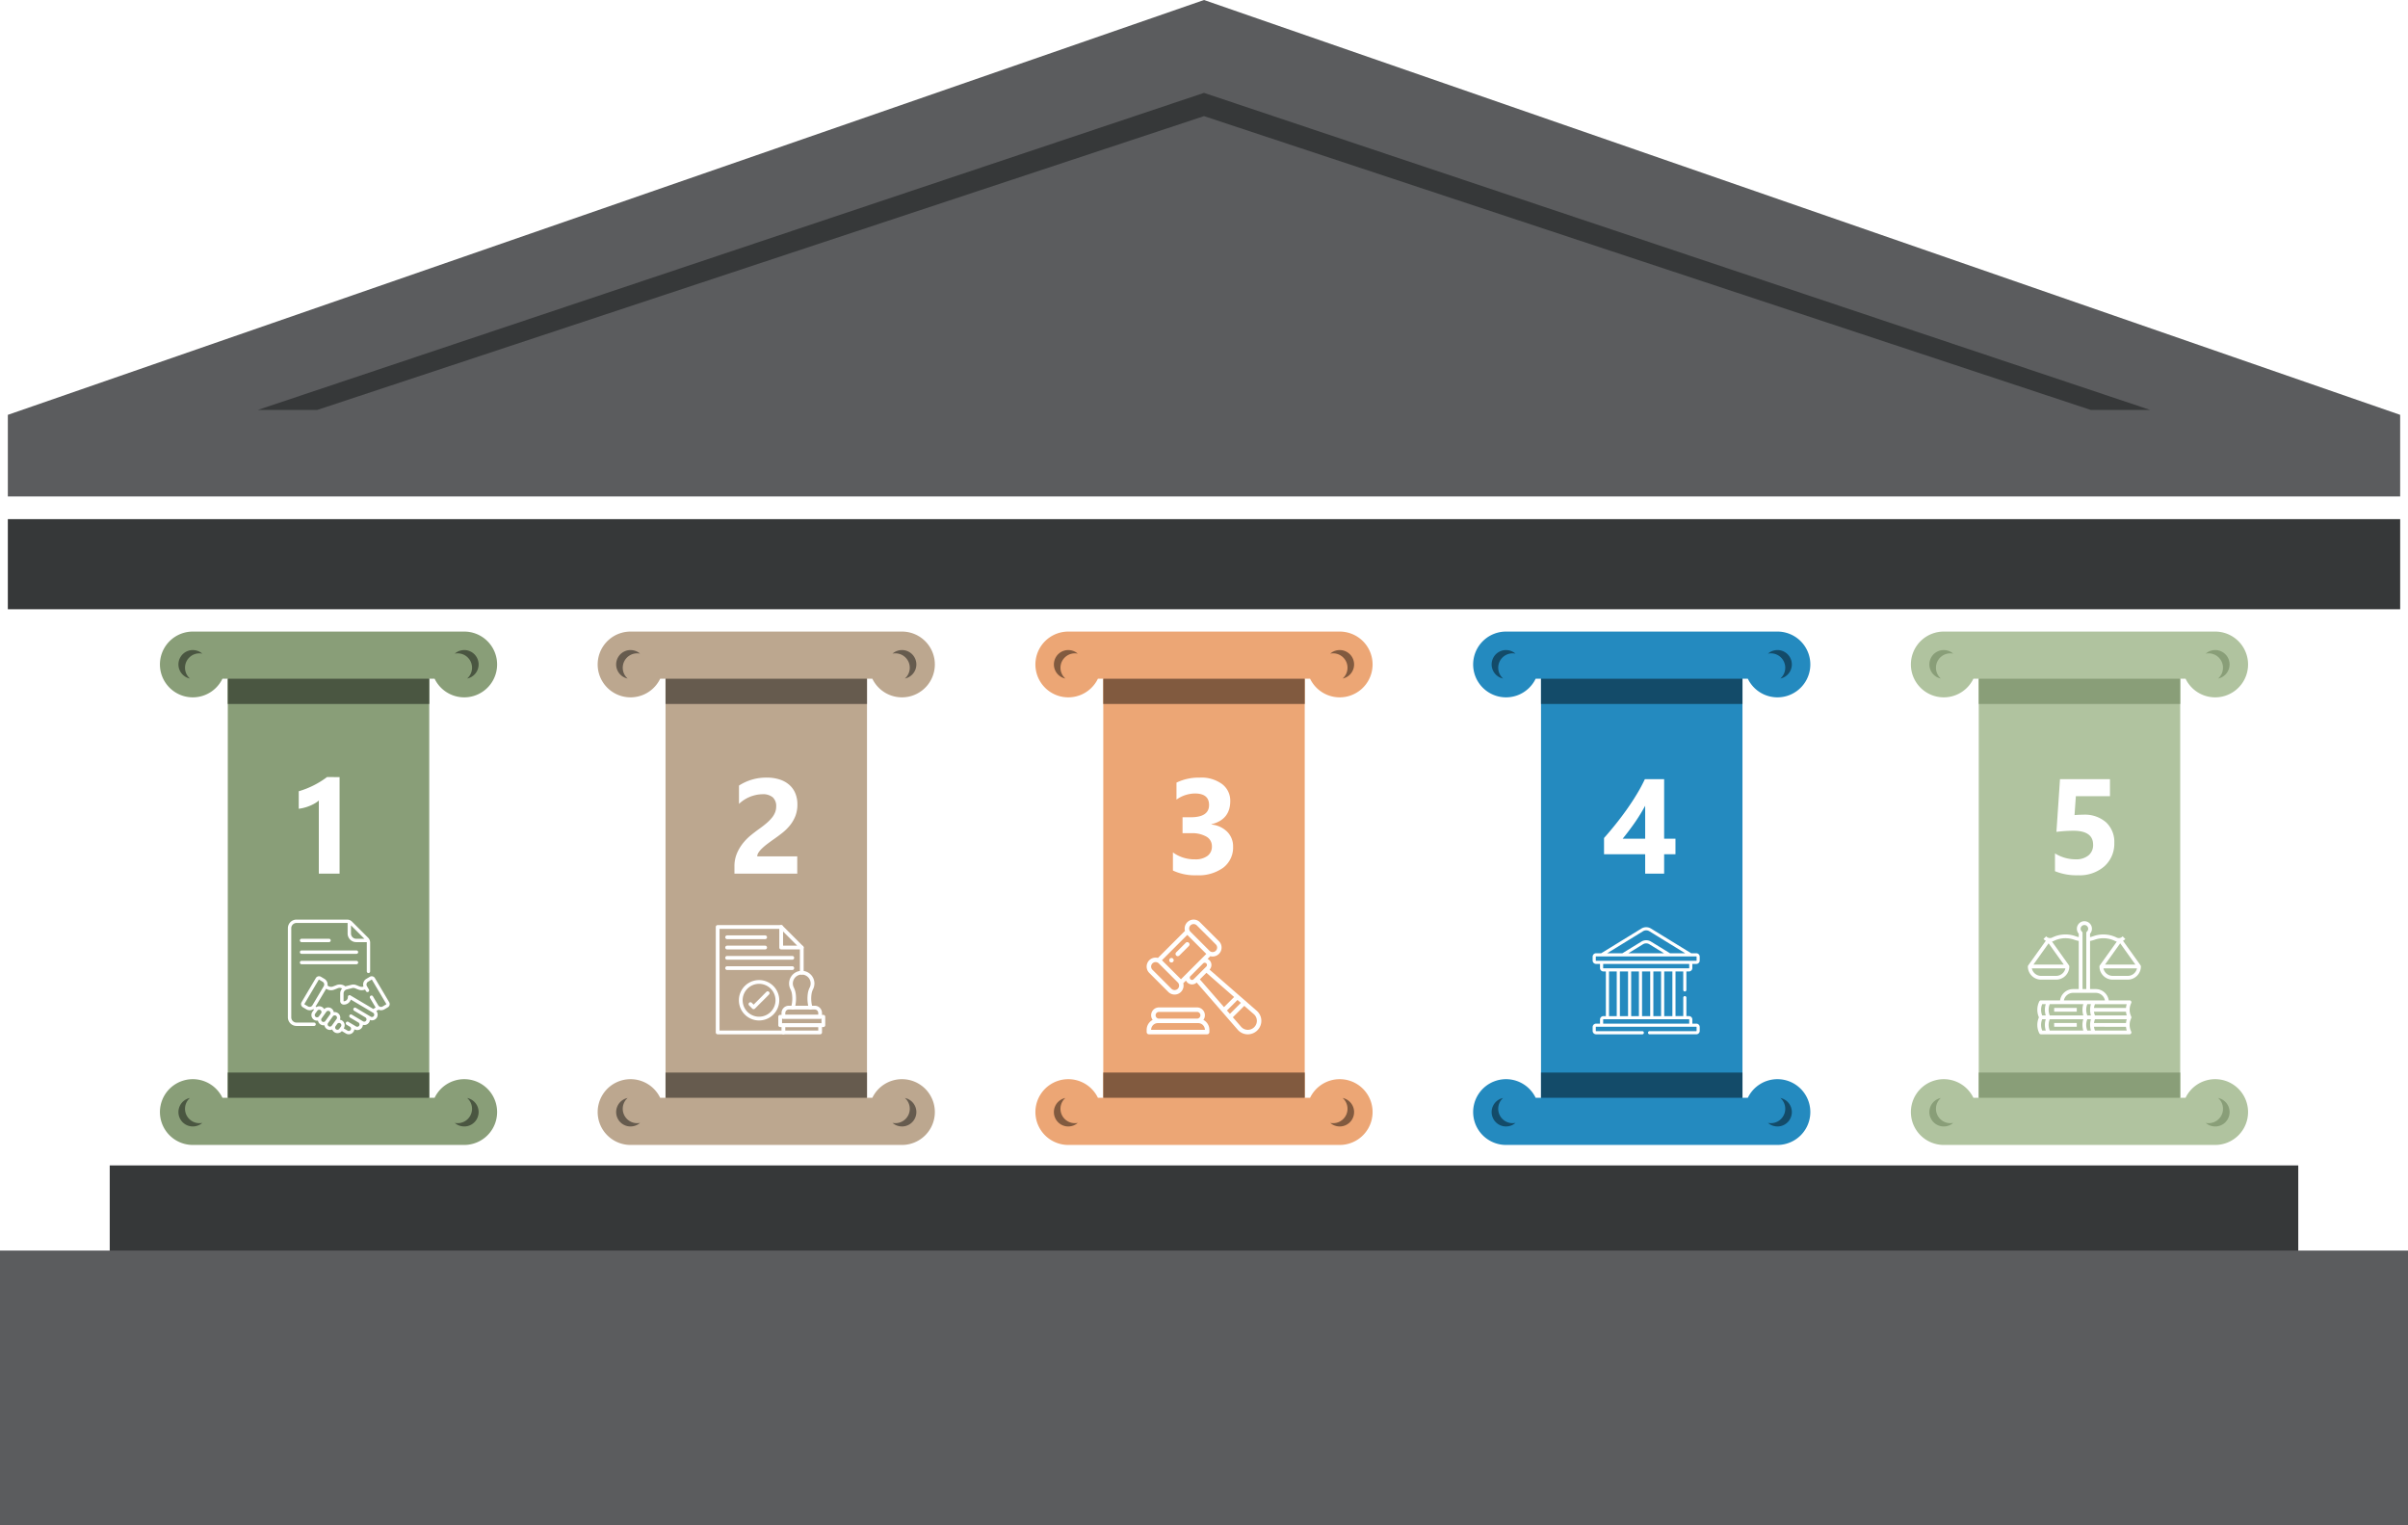 <svg xmlns="http://www.w3.org/2000/svg" xmlns:xlink="http://www.w3.org/1999/xlink" width="607.187" height="384.502" viewBox="0 0 607.187 384.502">
  <defs>
    <filter id="Trazado_1178662" x="66.334" y="186.913" width="28.293" height="42.338" filterUnits="userSpaceOnUse">
      <feOffset dy="3" input="SourceAlpha"/>
      <feGaussianBlur stdDeviation="3" result="blur"/>
      <feFlood flood-opacity="0.161"/>
      <feComposite operator="in" in2="blur"/>
      <feComposite in="SourceGraphic"/>
    </filter>
    <filter id="Trazado_1178663" x="176.193" y="187.046" width="33.871" height="42.205" filterUnits="userSpaceOnUse">
      <feOffset dy="3" input="SourceAlpha"/>
      <feGaussianBlur stdDeviation="3" result="blur-2"/>
      <feFlood flood-opacity="0.161"/>
      <feComposite operator="in" in2="blur-2"/>
      <feComposite in="SourceGraphic"/>
    </filter>
    <filter id="Trazado_1178664" x="286.757" y="187.046" width="33.174" height="42.62" filterUnits="userSpaceOnUse">
      <feOffset dy="3" input="SourceAlpha"/>
      <feGaussianBlur stdDeviation="3" result="blur-3"/>
      <feFlood flood-opacity="0.161"/>
      <feComposite operator="in" in2="blur-3"/>
      <feComposite in="SourceGraphic"/>
    </filter>
    <filter id="Trazado_1178665" x="395.462" y="187.444" width="36.013" height="41.807" filterUnits="userSpaceOnUse">
      <feOffset dy="3" input="SourceAlpha"/>
      <feGaussianBlur stdDeviation="3" result="blur-4"/>
      <feFlood flood-opacity="0.161"/>
      <feComposite operator="in" in2="blur-4"/>
      <feComposite in="SourceGraphic"/>
    </filter>
    <filter id="Trazado_1178666" x="509.172" y="187.444" width="32.958" height="42.222" filterUnits="userSpaceOnUse">
      <feOffset dy="3" input="SourceAlpha"/>
      <feGaussianBlur stdDeviation="3" result="blur-5"/>
      <feFlood flood-opacity="0.161"/>
      <feComposite operator="in" in2="blur-5"/>
      <feComposite in="SourceGraphic"/>
    </filter>
  </defs>
  <g id="Grupo_1221901" data-name="Grupo 1221901" transform="translate(-496.407 -1369.749)">
    <g id="Grupo_1221899" data-name="Grupo 1221899">
      <g id="Grupo_1221889" data-name="Grupo 1221889" transform="translate(2704.027 -5020.742)">
        <g id="artwork" transform="translate(-2207.62 6390.491)">
          <rect id="Rectángulo_420861" data-name="Rectángulo 420861" width="603.234" height="22.718" transform="translate(1.976 130.881)" fill="#363839"/>
          <g id="Grupo_1220542" data-name="Grupo 1220542" transform="translate(0 293.817)">
            <rect id="Rectángulo_420862" data-name="Rectángulo 420862" width="551.849" height="84.704" transform="translate(27.669)" fill="#363839"/>
            <rect id="Rectángulo_420863" data-name="Rectángulo 420863" width="607.187" height="69.219" transform="translate(0 21.467)" fill="#5b5c5e"/>
          </g>
          <g id="Grupo_1220543" data-name="Grupo 1220543" transform="translate(1.976 0)">
            <path id="Trazado_1168835" data-name="Trazado 1168835" d="M769.585,284.491,467.967,389.079v20.572H1071.2V389.079Z" transform="translate(-467.967 -284.491)" fill="#5b5c5e"/>
            <path id="Trazado_1168836" data-name="Trazado 1168836" d="M1235.489,486.9l223.628,74.082H1474.1l-238.614-79.944L996.875,560.98h14.986Z" transform="translate(-933.871 -457.623)" fill="#363839"/>
          </g>
          <path id="Trazado_1168852" data-name="Trazado 1168852" d="M866.65,1734.025a8.289,8.289,0,0,0-7.47,4.692H857.83V1633.069h1.351a8.291,8.291,0,1,0,7.47-11.889h-68.44a8.291,8.291,0,1,0,7.47,11.889h1.351v105.648h-1.351a8.291,8.291,0,1,0-7.47,11.89h68.44a8.291,8.291,0,0,0,0-16.582Z" transform="translate(-749.593 -1461.953)" fill="#899e78"/>
          <path id="Trazado_1168853" data-name="Trazado 1168853" d="M1416.353,1660.33a3.613,3.613,0,0,0-2.395.9,3.627,3.627,0,0,1,3.131,6.275,3.627,3.627,0,0,0-.736-7.179Z" transform="translate(-1299.295 -1496.439)" fill="#4a5641"/>
          <rect id="Rectángulo_420867" data-name="Rectángulo 420867" width="50.798" height="6.361" transform="translate(57.439 171.117)" fill="#4a5641"/>
          <path id="Trazado_1168854" data-name="Trazado 1168854" d="M832.7,1660.33a3.612,3.612,0,0,1,2.395.9,3.627,3.627,0,0,0-3.131,6.275,3.627,3.627,0,0,1,.736-7.179Z" transform="translate(-784.078 -1496.439)" fill="#4a5641"/>
          <path id="Trazado_1168855" data-name="Trazado 1168855" d="M1416.353,2615.463a3.613,3.613,0,0,1-2.395-.9,3.63,3.63,0,0,0,4.363-3.552,3.617,3.617,0,0,0-1.232-2.723,3.627,3.627,0,0,1-.736,7.179Z" transform="translate(-1299.295 -2331.472)" fill="#4a5641"/>
          <rect id="Rectángulo_420868" data-name="Rectángulo 420868" width="50.798" height="6.361" transform="translate(57.439 270.404)" fill="#4a5641"/>
          <path id="Trazado_1168856" data-name="Trazado 1168856" d="M832.7,2615.463a3.612,3.612,0,0,0,2.395-.9,3.63,3.63,0,0,1-4.363-3.552,3.617,3.617,0,0,1,1.232-2.723,3.627,3.627,0,0,0,.736,7.179Z" transform="translate(-784.078 -2331.472)" fill="#4a5641"/>
          <path id="Trazado_1168857" data-name="Trazado 1168857" d="M1793.26,1734.025a8.289,8.289,0,0,0-7.47,4.692h-1.351V1633.069h1.351a8.291,8.291,0,1,0,7.47-11.889h-68.44a8.291,8.291,0,1,0,7.47,11.889h1.351v105.648h-1.351a8.291,8.291,0,1,0-7.47,11.89h68.44a8.291,8.291,0,0,0,0-16.582Z" transform="translate(-1565.824 -1461.953)" fill="#bca78f"/>
          <path id="Trazado_1168858" data-name="Trazado 1168858" d="M2342.962,1660.33a3.612,3.612,0,0,0-2.395.9,3.627,3.627,0,0,1,3.131,6.275,3.627,3.627,0,0,0-.736-7.179Z" transform="translate(-2115.527 -1496.439)" fill="#665b4e"/>
          <rect id="Rectángulo_420869" data-name="Rectángulo 420869" width="50.798" height="6.361" transform="translate(167.817 171.117)" fill="#665b4e"/>
          <path id="Trazado_1168859" data-name="Trazado 1168859" d="M1759.3,1660.33a3.612,3.612,0,0,1,2.395.9,3.627,3.627,0,0,0-3.131,6.275,3.627,3.627,0,0,1,.737-7.179Z" transform="translate(-1600.304 -1496.439)" fill="#665b4e"/>
          <path id="Trazado_1168860" data-name="Trazado 1168860" d="M2342.962,2615.463a3.612,3.612,0,0,1-2.395-.9,3.629,3.629,0,0,0,4.363-3.552,3.616,3.616,0,0,0-1.232-2.723,3.627,3.627,0,0,1-.736,7.179Z" transform="translate(-2115.527 -2331.472)" fill="#665b4e"/>
          <rect id="Rectángulo_420870" data-name="Rectángulo 420870" width="50.798" height="6.361" transform="translate(167.817 270.404)" fill="#665b4e"/>
          <path id="Trazado_1168861" data-name="Trazado 1168861" d="M1759.3,2615.463a3.612,3.612,0,0,0,2.395-.9,3.63,3.63,0,0,1-4.363-3.552,3.617,3.617,0,0,1,1.232-2.723,3.627,3.627,0,0,0,.737,7.179Z" transform="translate(-1600.304 -2331.472)" fill="#665b4e"/>
          <path id="Trazado_1168862" data-name="Trazado 1168862" d="M2719.86,1734.025a8.289,8.289,0,0,0-7.47,4.692h-1.351V1633.069h1.351a8.291,8.291,0,1,0,7.47-11.889h-68.44a8.291,8.291,0,1,0,7.47,11.889h1.351v105.648h-1.351a8.291,8.291,0,1,0-7.47,11.89h68.44a8.291,8.291,0,0,0,0-16.582Z" transform="translate(-2382.047 -1461.953)" fill="#eca675"/>
          <path id="Trazado_1168863" data-name="Trazado 1168863" d="M3269.563,1660.33a3.612,3.612,0,0,0-2.395.9,3.627,3.627,0,0,1,3.131,6.275,3.627,3.627,0,0,0-.737-7.179Z" transform="translate(-2931.75 -1496.439)" fill="#815a3f"/>
          <rect id="Rectángulo_420871" data-name="Rectángulo 420871" width="50.798" height="6.361" transform="translate(278.194 171.117)" fill="#815a3f"/>
          <path id="Trazado_1168864" data-name="Trazado 1168864" d="M2685.909,1660.33a3.613,3.613,0,0,1,2.395.9,3.627,3.627,0,0,0-3.131,6.275,3.627,3.627,0,0,1,.737-7.179Z" transform="translate(-2416.536 -1496.439)" fill="#815a3f"/>
          <path id="Trazado_1168865" data-name="Trazado 1168865" d="M3269.563,2615.463a3.612,3.612,0,0,1-2.395-.9,3.629,3.629,0,0,0,4.363-3.552,3.617,3.617,0,0,0-1.232-2.723,3.627,3.627,0,0,1-.737,7.179Z" transform="translate(-2931.75 -2331.472)" fill="#815a3f"/>
          <rect id="Rectángulo_420872" data-name="Rectángulo 420872" width="50.798" height="6.361" transform="translate(278.194 270.404)" fill="#815a3f"/>
          <path id="Trazado_1168866" data-name="Trazado 1168866" d="M2685.909,2615.463a3.613,3.613,0,0,0,2.395-.9,3.63,3.63,0,0,1-4.364-3.552,3.617,3.617,0,0,1,1.232-2.723,3.627,3.627,0,0,0,.737,7.179Z" transform="translate(-2416.536 -2331.472)" fill="#815a3f"/>
          <path id="Trazado_1168867" data-name="Trazado 1168867" d="M3646.47,1734.025a8.288,8.288,0,0,0-7.47,4.692h-1.351V1633.069H3639a8.291,8.291,0,1,0,7.47-11.889h-68.439a8.291,8.291,0,1,0,7.47,11.889h1.351v105.648H3585.5a8.291,8.291,0,1,0-7.47,11.89h68.439a8.291,8.291,0,1,0,0-16.582Z" transform="translate(-3198.279 -1461.953)" fill="#248abf"/>
          <path id="Trazado_1168868" data-name="Trazado 1168868" d="M4196.172,1660.33a3.613,3.613,0,0,0-2.395.9,3.627,3.627,0,0,1,3.131,6.275,3.627,3.627,0,0,0-.737-7.179Z" transform="translate(-3747.981 -1496.439)" fill="#134b69"/>
          <rect id="Rectángulo_420873" data-name="Rectángulo 420873" width="50.798" height="6.361" transform="translate(388.573 171.117)" fill="#134b69"/>
          <path id="Trazado_1168869" data-name="Trazado 1168869" d="M3612.51,1660.33a3.612,3.612,0,0,1,2.395.9,3.627,3.627,0,0,0-3.131,6.275,3.627,3.627,0,0,1,.736-7.179Z" transform="translate(-3232.759 -1496.439)" fill="#134b69"/>
          <path id="Trazado_1168870" data-name="Trazado 1168870" d="M4196.172,2615.463a3.613,3.613,0,0,1-2.395-.9,3.63,3.63,0,0,0,4.364-3.552,3.618,3.618,0,0,0-1.232-2.723,3.627,3.627,0,0,1-.737,7.179Z" transform="translate(-3747.981 -2331.472)" fill="#134b69"/>
          <rect id="Rectángulo_420874" data-name="Rectángulo 420874" width="50.798" height="6.361" transform="translate(388.573 270.404)" fill="#134b69"/>
          <path id="Trazado_1168871" data-name="Trazado 1168871" d="M3612.51,2615.463a3.612,3.612,0,0,0,2.395-.9,3.629,3.629,0,0,1-4.363-3.552,3.616,3.616,0,0,1,1.232-2.723,3.627,3.627,0,0,0,.736,7.179Z" transform="translate(-3232.759 -2331.472)" fill="#134b69"/>
          <path id="Trazado_1168872" data-name="Trazado 1168872" d="M4573.07,1734.025a8.288,8.288,0,0,0-7.47,4.692h-1.351V1633.069h1.351a8.291,8.291,0,1,0,7.47-11.889h-68.439a8.291,8.291,0,1,0,7.47,11.889h1.351v105.648H4512.1a8.291,8.291,0,1,0-7.47,11.89h68.439a8.291,8.291,0,1,0,0-16.582Z" transform="translate(-4014.501 -1461.953)" fill="#b0c39f"/>
          <path id="Trazado_1168873" data-name="Trazado 1168873" d="M5122.772,1660.33a3.614,3.614,0,0,0-2.395.9,3.627,3.627,0,0,1,3.131,6.275,3.627,3.627,0,0,0-.737-7.179Z" transform="translate(-4564.204 -1496.439)" fill="#899e78"/>
          <rect id="Rectángulo_420875" data-name="Rectángulo 420875" width="50.798" height="6.361" transform="translate(498.95 171.117)" fill="#899e78"/>
          <path id="Trazado_1168874" data-name="Trazado 1168874" d="M4539.119,1660.33a3.612,3.612,0,0,1,2.395.9,3.627,3.627,0,0,0-3.131,6.275,3.627,3.627,0,0,1,.736-7.179Z" transform="translate(-4048.99 -1496.439)" fill="#899e78"/>
          <path id="Trazado_1168875" data-name="Trazado 1168875" d="M5122.772,2615.463a3.614,3.614,0,0,1-2.395-.9,3.664,3.664,0,0,0,.736.075,3.627,3.627,0,0,0,2.4-6.35,3.627,3.627,0,0,1-.737,7.179Z" transform="translate(-4564.204 -2331.472)" fill="#899e78"/>
          <rect id="Rectángulo_420876" data-name="Rectángulo 420876" width="50.798" height="6.361" transform="translate(498.95 270.404)" fill="#899e78"/>
          <path id="Trazado_1168876" data-name="Trazado 1168876" d="M4539.119,2615.463a3.612,3.612,0,0,0,2.395-.9,3.629,3.629,0,0,1-4.363-3.552,3.616,3.616,0,0,1,1.232-2.723,3.627,3.627,0,0,0,.736,7.179Z" transform="translate(-4048.99 -2331.472)" fill="#899e78"/>
        </g>
      </g>
      <g transform="matrix(1, 0, 0, 1, 496.41, 1369.75)" filter="url(#Trazado_1178662)">
        <path id="Trazado_1178662-2" data-name="Trazado 1178662" d="M15.034,12.662V37H9.8V18.572a6.263,6.263,0,0,1-1.021.722,10.54,10.54,0,0,1-1.253.614,11.192,11.192,0,0,1-1.378.465,10.064,10.064,0,0,1-1.411.274V16.231A21.814,21.814,0,0,0,8.593,14.7a21.919,21.919,0,0,0,3.271-2.042Z" transform="translate(70.59 180.25)" fill="#fff"/>
      </g>
      <g transform="matrix(1, 0, 0, 1, 496.41, 1369.75)" filter="url(#Trazado_1178663)">
        <path id="Trazado_1178663-2" data-name="Trazado 1178663" d="M8.344,32.65H18.438V37H2.6V35.207a8.345,8.345,0,0,1,.614-3.279,10.881,10.881,0,0,1,1.544-2.606A13.392,13.392,0,0,1,6.792,27.28q1.1-.888,2.1-1.6,1.046-.747,1.834-1.428A10.453,10.453,0,0,0,12.054,22.9a5.144,5.144,0,0,0,.805-1.361,4.049,4.049,0,0,0,.266-1.469,2.953,2.953,0,0,0-.863-2.308,3.838,3.838,0,0,0-2.64-.78,8.866,8.866,0,0,0-5.877,2.44V14.8a12.616,12.616,0,0,1,7.006-2.009A10.347,10.347,0,0,1,14,13.268a6.867,6.867,0,0,1,2.432,1.353,5.771,5.771,0,0,1,1.519,2.133,7.2,7.2,0,0,1,.523,2.8,7.888,7.888,0,0,1-.506,2.922A8.978,8.978,0,0,1,16.62,24.8a12.2,12.2,0,0,1-1.934,1.917q-1.1.872-2.274,1.685-.8.564-1.536,1.121a14.558,14.558,0,0,0-1.3,1.1,5.948,5.948,0,0,0-.9,1.054A1.82,1.82,0,0,0,8.344,32.65Z" transform="translate(182.59 180.25)" fill="#fff"/>
      </g>
      <g transform="matrix(1, 0, 0, 1, 496.41, 1369.75)" filter="url(#Trazado_1178664)">
        <path id="Trazado_1178664-2" data-name="Trazado 1178664" d="M3.164,36.22V31.654A9.215,9.215,0,0,0,8.742,33.4a5.022,5.022,0,0,0,3.129-.863,2.866,2.866,0,0,0,1.121-2.407,2.736,2.736,0,0,0-1.386-2.457,7.182,7.182,0,0,0-3.81-.863H5.588V22.789H7.63q4.648,0,4.648-3.088,0-2.905-3.569-2.905A8.138,8.138,0,0,0,4.061,18.34V14.057A12.838,12.838,0,0,1,9.9,12.795a8.819,8.819,0,0,1,5.686,1.644,5.231,5.231,0,0,1,2.034,4.267q0,4.665-4.731,5.844v.083a6.432,6.432,0,0,1,3.984,1.834,5.172,5.172,0,0,1,1.461,3.727,6.387,6.387,0,0,1-2.44,5.279,10.552,10.552,0,0,1-6.74,1.942A13.027,13.027,0,0,1,3.164,36.22Z" transform="translate(292.59 180.25)" fill="#fff"/>
      </g>
      <g transform="matrix(1, 0, 0, 1, 496.41, 1369.75)" filter="url(#Trazado_1178665)">
        <path id="Trazado_1178665-2" data-name="Trazado 1178665" d="M17.026,13.193V28.2h2.855v3.918H17.026V37H12.245V32.119H1.869v-4.1q1.378-1.544,2.855-3.378T7.58,20.863q1.378-1.942,2.565-3.91a39.192,39.192,0,0,0,2.017-3.76ZM6.567,28.2h5.678V19.884q-.581,1.079-1.262,2.183T9.556,24.242q-.747,1.071-1.511,2.075T6.567,28.2Z" transform="translate(402.59 180.25)" fill="#fff"/>
      </g>
      <g transform="matrix(1, 0, 0, 1, 496.41, 1369.75)" filter="url(#Trazado_1178666)">
        <path id="Trazado_1178666-2" data-name="Trazado 1178666" d="M3.579,36.386V31.9a9.786,9.786,0,0,0,5.2,1.494,4.881,4.881,0,0,0,3.246-.988,3.325,3.325,0,0,0,1.17-2.681q0-3.536-5-3.536a37,37,0,0,0-4.25.282l.9-13.281h12.6v4.283h-8.6L8.51,22.241q1.278-.1,2.208-.1a8.119,8.119,0,0,1,5.744,1.926,6.725,6.725,0,0,1,2.075,5.18,7.645,7.645,0,0,1-2.474,5.885,9.5,9.5,0,0,1-6.707,2.283A14.352,14.352,0,0,1,3.579,36.386Z" transform="translate(514.59 180.25)" fill="#fff"/>
      </g>
      <g id="contrato_12_" data-name="contrato (12)" transform="translate(540.27 1601.591)">
        <g id="Grupo_1221890" data-name="Grupo 1221890" transform="translate(28.73 0)">
          <path id="Trazado_1175532" data-name="Trazado 1175532" d="M96.507,137.8H82.658a.425.425,0,0,0,0,.851H96.507a.425.425,0,1,0,0-.851Z" transform="translate(-79.211 -130.021)" fill="#fff"/>
          <path id="Trazado_1175533" data-name="Trazado 1175533" d="M82.658,86.408h6.924a.425.425,0,1,0,0-.851H82.658a.425.425,0,1,0,0,.851Z" transform="translate(-79.211 -80.725)" fill="#fff"/>
          <path id="Trazado_1175534" data-name="Trazado 1175534" d="M96.507,184.1H82.658a.425.425,0,0,0,0,.851H96.507a.425.425,0,1,0,0-.851Z" transform="translate(-79.211 -173.698)" fill="#fff"/>
          <path id="Trazado_1175535" data-name="Trazado 1175535" d="M35.332,25.963H30.9a1.321,1.321,0,0,1-1.319-1.319V2.17A1.321,1.321,0,0,1,30.9.851H43.668A.91.91,0,0,1,43.79.86V3.513a2.173,2.173,0,0,0,2.17,2.17h2.653a.9.9,0,0,1,.009.122V13.05a.425.425,0,0,0,.851,0V5.805a1.736,1.736,0,0,0-.512-1.235L44.9.512A1.736,1.736,0,0,0,43.668,0H30.9a2.173,2.173,0,0,0-2.17,2.17V24.643a2.173,2.173,0,0,0,2.17,2.17h4.432a.425.425,0,1,0,0-.851ZM48.021,4.832H45.96a1.321,1.321,0,0,1-1.319-1.319V1.452Z" transform="translate(-28.73 0)" fill="#fff"/>
          <path id="Trazado_1175536" data-name="Trazado 1175536" d="M109.53,259.444l-3.6-6.084a.932.932,0,0,0-1.278-.327l-.877.519a1.666,1.666,0,0,0-.735,1.942,1.3,1.3,0,0,1-.917-.01c-.692-.218-1.219-.656-2.088-.436-1.476.376-1.431.357-1.565.4a2.274,2.274,0,0,0-2.3-.284l-.818.316a1.308,1.308,0,0,1-1.146-.1l-.223-.132a1.662,1.662,0,0,0-.793-1.7h0l-.877-.519a.934.934,0,0,0-1.278.327l-3.6,6.084a.933.933,0,0,0,.327,1.278l.877.519a1.653,1.653,0,0,0,.845.232,1.675,1.675,0,0,0,.909-.268l.183.108-.386.537a1.425,1.425,0,0,0,1.38,2.24,1.424,1.424,0,0,0,1.626,1.168,1.426,1.426,0,0,0,1.968,1.07,1.425,1.425,0,0,0,2.423.4l1.025.607a1.428,1.428,0,0,0,2.145-1.057h0a1.427,1.427,0,0,0,2.15-1.122,1.427,1.427,0,0,0,1.768-1.234,1.427,1.427,0,0,0,1.613-2.247l.565-.33a1.66,1.66,0,0,0,1.481-.106l.877-.519A.932.932,0,0,0,109.53,259.444ZM89.064,260.51l-.877-.519a.082.082,0,0,1-.029-.113l3.6-6.084a.082.082,0,0,1,.113-.029l.877.519a.812.812,0,0,1,.285,1.113l-2.86,4.828A.813.813,0,0,1,89.064,260.51ZM91,263.15a.575.575,0,0,1-.132-.8l.567-.79a.576.576,0,0,1,.935.671l-.567.79A.576.576,0,0,1,91,263.15Zm1.626,1.168a.576.576,0,0,1-.132-.8l.567-.79h0l.626-.872a.572.572,0,0,1,.374-.232.581.581,0,0,1,.094-.008.576.576,0,0,1,.466.911l-1.193,1.662A.575.575,0,0,1,92.63,264.317Zm1.626,1.168a.576.576,0,0,1-.132-.8h0l1.193-1.662a.576.576,0,1,1,.935.671l-.53.738h0l-.663.923a.576.576,0,0,1-.8.132Zm1.892.8a.576.576,0,0,1-.132-.8l.4-.553a.576.576,0,1,1,.935.671l-.4.552A.576.576,0,0,1,96.149,266.282Zm9.535-3.392a.577.577,0,0,1-.789.2l-3.766-2.231a.425.425,0,1,0-.434.732l2.847,1.687h0a.576.576,0,0,1-.587.991l-2.848-1.687a.425.425,0,1,0-.434.732l2.1,1.243h0a.576.576,0,0,1-.588.991l-1.126-.667h0l-.822-.487a.425.425,0,1,0-.434.732l.822.487h0a.576.576,0,1,1-.587.991l-.959-.568a1.426,1.426,0,0,0-.958-2.181,1.425,1.425,0,0,0-1.556-1.908,1.426,1.426,0,0,0-2.42-.762,1.425,1.425,0,0,0-1.983-.509l-.195-.115,2.676-4.516.127.075a2.154,2.154,0,0,0,1.885.157l.818-.316a1.255,1.255,0,0,1,1.189.026,1.9,1.9,0,0,0-.483,1.268v1.886a.91.91,0,0,0,.908.909h0a1.884,1.884,0,0,0,1.781-1.273l5.614,3.324a.576.576,0,0,1,.2.789Zm3.085-2.9-.877.519a.813.813,0,0,1-1.113-.285l-1.341-2.263a.425.425,0,1,0-.732.434l1.341,2.263c.025.043.053.083.081.123l-.373.218a2.158,2.158,0,0,0-.217.147l-5.779-3.422a.426.426,0,0,0-.642.366,1.086,1.086,0,0,1-.3.808,1.024,1.024,0,0,1-.728.3h0a.058.058,0,0,1-.058-.058v-1.886a1.058,1.058,0,0,1,.8-1.024l1.413-.358c.513-.13.8.144,1.57.4a2.151,2.151,0,0,0,1.627-.026l.257.433a.425.425,0,1,0,.732-.434l-.506-.854a.812.812,0,0,1,.285-1.113l.877-.519a.082.082,0,0,1,.113.029l3.6,6.084A.082.082,0,0,1,108.77,259.99Z" transform="translate(-83.988 -238.618)" fill="#fff"/>
        </g>
      </g>
      <g id="subasta_8_" data-name="subasta (8)" transform="translate(785.541 1601.59)">
        <g id="Grupo_1221892" data-name="Grupo 1221892" transform="translate(5.688 9.683)">
          <g id="Grupo_1221891" data-name="Grupo 1221891">
            <path id="Trazado_1175537" data-name="Trazado 1175537" d="M101.669,171.585a.565.565,0,1,0,0,.8A.565.565,0,0,0,101.669,171.585Z" transform="translate(-100.704 -171.42)" fill="#fff"/>
          </g>
        </g>
        <g id="Grupo_1221894" data-name="Grupo 1221894" transform="translate(0 22.141)">
          <g id="Grupo_1221893" data-name="Grupo 1221893">
            <path id="Trazado_1175538" data-name="Trazado 1175538" d="M14.3,395.135a1.977,1.977,0,0,0-1.593-3.148h-9.6a1.976,1.976,0,0,0-1.592,3.147A2.826,2.826,0,0,0,0,397.635v.565a.565.565,0,0,0,.565.565H15.25a.565.565,0,0,0,.565-.565v-.565A2.826,2.826,0,0,0,14.3,395.135Zm-11.794-1.77a.841.841,0,0,1,.6-.248h9.6a.847.847,0,1,1,0,1.694h-9.6a.847.847,0,0,1-.6-1.446Zm-1.378,4.27a1.7,1.7,0,0,1,1.694-1.694H12.99a1.7,1.7,0,0,1,1.694,1.694Z" transform="translate(0 -391.987)" fill="#fff"/>
          </g>
        </g>
        <g id="Grupo_1221896" data-name="Grupo 1221896" transform="translate(0.001 0.001)">
          <g id="Grupo_1221895" data-name="Grupo 1221895" transform="translate(0 0)">
            <path id="Trazado_1175539" data-name="Trazado 1175539" d="M28.413,23.73a3.557,3.557,0,0,0-.68-.781l-2.639-2.3a.561.561,0,0,0-.225-.2l-1.6-1.392-7.387-6.444a1.691,1.691,0,0,0-.5-2.7l.683-.683a2.261,2.261,0,0,0,2.181-.584,2.259,2.259,0,0,0,0-3.2L13.461.663A2.258,2.258,0,0,0,9.682,2.844L2.864,9.663a2.273,2.273,0,0,0-.585-.077,2.259,2.259,0,0,0-1.6,3.857l4.792,4.792a2.258,2.258,0,0,0,3.779-2.181l.682-.682a1.695,1.695,0,0,0,2.7.5l7.868,9.04a.567.567,0,0,0,.077.1l.032.028,2.345,2.694c.058.069.121.136.185.2a3.359,3.359,0,0,0,2.387.993A3.467,3.467,0,0,0,26,28.887a3.418,3.418,0,0,0,2.522-1.746A3.342,3.342,0,0,0,28.413,23.73ZM11.065,1.462a1.129,1.129,0,0,1,1.6,0l4.792,4.792a1.13,1.13,0,0,1-1.6,1.6L11.065,3.059h0A1.131,1.131,0,0,1,11.065,1.462ZM7.87,17.436a1.131,1.131,0,0,1-1.6,0L1.48,12.644a1.13,1.13,0,0,1,1.6-1.6L7.87,15.839A1.13,1.13,0,0,1,7.87,17.436Zm2.378-3.975L8.669,15.04,3.876,10.248l6.39-6.39L15.059,8.65l-1.582,1.582-.016.015-3.193,3.193Zm2.017,1.178,0,0-.4.4a.565.565,0,0,1-.806-.792l3.208-3.208a.565.565,0,0,1,.958.406.56.56,0,0,1-.166.4l-.4.4-.008.008Zm1.17.428,1.651-1.651,6.989,6.1-2.55,2.55Zm6.833,7.85,2.66-2.66.853.744-2.77,2.77Zm7.271,3.672a2.3,2.3,0,0,1-1.691,1.179,2.244,2.244,0,0,1-1.909-.64c-.043-.043-.085-.089-.124-.134l-.005-.006-2.055-2.361,2.88-2.88L26.993,23.8l.005,0a2.431,2.431,0,0,1,.466.536A2.23,2.23,0,0,1,27.539,26.589Z" transform="translate(-0.021 -0.001)" fill="#fff"/>
          </g>
        </g>
        <g id="Grupo_1221898" data-name="Grupo 1221898" transform="translate(7.285 5.689)">
          <g id="Grupo_1221897" data-name="Grupo 1221897">
            <path id="Trazado_1175540" data-name="Trazado 1175540" d="M132.346,100.873a.565.565,0,0,0-.8,0l-2.4,2.4a.565.565,0,0,0,.8.8l2.4-2.4A.565.565,0,0,0,132.346,100.873Z" transform="translate(-128.985 -100.707)" fill="#fff"/>
          </g>
        </g>
      </g>
      <g id="aprobado_2_" data-name="aprobado (2)" transform="translate(653.894 1579.403)">
        <path id="Trazado_1175541" data-name="Trazado 1175541" d="M40.05,51.112H23.474A.474.474,0,0,1,23,50.638V24.054a.474.474,0,0,1,.474-.474H39.495a.474.474,0,0,1,0,.948H23.948V50.164h16.1a.474.474,0,1,1,0,.948Z" transform="translate(0 -0.006)" fill="#fff"/>
        <path id="Trazado_1175542" data-name="Trazado 1175542" d="M381.534,118.425a.474.474,0,0,1-.474-.474v-6.337a.474.474,0,0,1,.948,0v6.337A.474.474,0,0,1,381.534,118.425Z" transform="translate(-336.852 -82.38)" fill="#fff"/>
        <path id="Trazado_1175543" data-name="Trazado 1175543" d="M299.151,29.708h-5.187a.474.474,0,0,1-.474-.474V24.048a.474.474,0,0,1,.809-.335l5.186,5.187a.474.474,0,0,1-.335.808Zm-4.713-.948h3.569l-3.569-3.569Z" transform="translate(-254.469 0)" fill="#fff"/>
        <path id="Trazado_1175544" data-name="Trazado 1175544" d="M73.341,68.308H63.754a.474.474,0,1,1,0-.948h9.587a.474.474,0,0,1,0,.948Z" transform="translate(-37.894 -41.193)" fill="#fff"/>
        <path id="Trazado_1175545" data-name="Trazado 1175545" d="M73.341,112.088H63.754a.474.474,0,0,1,0-.948h9.587a.474.474,0,0,1,0,.948Z" transform="translate(-37.894 -82.38)" fill="#fff"/>
        <path id="Trazado_1175546" data-name="Trazado 1175546" d="M80.19,155.868H63.754a.474.474,0,0,1,0-.948H80.19a.474.474,0,1,1,0,.948Z" transform="translate(-37.894 -123.567)" fill="#fff"/>
        <path id="Trazado_1175547" data-name="Trazado 1175547" d="M80.19,199.648H63.754a.474.474,0,0,1,0-.948H80.19a.474.474,0,1,1,0,.948Z" transform="translate(-37.894 -164.754)" fill="#fff"/>
        <path id="Trazado_1175548" data-name="Trazado 1175548" d="M126.451,267.792a5.091,5.091,0,1,1,5.091-5.091A5.091,5.091,0,0,1,126.451,267.792Zm0-9.234a4.143,4.143,0,1,0,4.143,4.143A4.143,4.143,0,0,0,126.451,258.558Z" transform="translate(-92.534 -220.175)" fill="#fff"/>
        <path id="Trazado_1175549" data-name="Trazado 1175549" d="M163.909,310.143a.474.474,0,0,1-.335-.139l-.787-.787a.474.474,0,1,1,.67-.67l.452.451,3.2-3.206a.474.474,0,1,1,.67.67L164.244,310A.474.474,0,0,1,163.909,310.143Z" transform="translate(-131.369 -265.373)" fill="#fff"/>
        <path id="Trazado_1175550" data-name="Trazado 1175550" d="M336.11,227.914a.485.485,0,0,1-.152-.025.474.474,0,0,1-.3-.6,7.908,7.908,0,0,0,.22-3.192,4.022,4.022,0,0,0-.4-1.31,3.194,3.194,0,1,1,5.721-.014,4.057,4.057,0,0,0-.4,1.266,7.88,7.88,0,0,0,.217,3.252.474.474,0,0,1-.9.3,8.876,8.876,0,0,1-.258-3.672,5,5,0,0,1,.49-1.564,2.247,2.247,0,1,0-4.025.01,4.97,4.97,0,0,1,.495,1.618,8.925,8.925,0,0,1-.263,3.613A.474.474,0,0,1,336.11,227.914Z" transform="translate(-293.656 -183.066)" fill="#fff"/>
        <path id="Trazado_1175551" data-name="Trazado 1175551" d="M312.615,370.048h-9.261a.474.474,0,0,1-.474-.474v-.948a1.836,1.836,0,0,1,1.836-1.836h6.535a1.836,1.836,0,0,1,1.836,1.836v.948A.474.474,0,0,1,312.615,370.048Zm-8.787-.948h8.313v-.474a.888.888,0,0,0-.888-.888h-6.535a.888.888,0,0,0-.888.888Z" transform="translate(-263.303 -322.888)" fill="#fff"/>
        <path id="Trazado_1175552" data-name="Trazado 1175552" d="M300.485,408.858H289.594a.474.474,0,0,1-.474-.474v-2.12a.474.474,0,0,1,.474-.474h10.891a.474.474,0,0,1,.474.474v2.12A.474.474,0,0,1,300.485,408.858Zm-10.417-.948h9.943v-1.173h-9.943Z" transform="translate(-250.358 -359.578)" fill="#fff"/>
        <path id="Trazado_1175553" data-name="Trazado 1175553" d="M312.615,444.364h-9.261a.474.474,0,0,1-.474-.474v-1.826a.474.474,0,0,1,.474-.474h9.261a.474.474,0,0,1,.474.474v1.826A.474.474,0,0,1,312.615,444.364Zm-8.787-.948h8.313v-.878h-8.313Z" transform="translate(-263.303 -393.258)" fill="#fff"/>
      </g>
      <g id="corte_3_" data-name="corte (3)" transform="translate(897.994 1603.508)">
        <path id="Trazado_1175554" data-name="Trazado 1175554" d="M.863,27h11.72a.4.4,0,0,0,0-.791H.863A.066.066,0,0,1,.8,26.144V25.17A.066.066,0,0,1,.863,25.1H26.149a.066.066,0,0,1,.066.066v.974a.066.066,0,0,1-.066.066H14.429a.4.4,0,1,0,0,.791h11.72a.858.858,0,0,0,.857-.857V25.17a.858.858,0,0,0-.857-.857h-1v-1.04a.858.858,0,0,0-.857-.857h-.646V17.709a.4.4,0,0,0-.791,0v4.707H20.9V11.156h1.95v4.707a.4.4,0,0,0,.791,0V11.156h.646a.858.858,0,0,0,.857-.857V9.259h1a.858.858,0,0,0,.857-.857V7.428a.858.858,0,0,0-.857-.857H24.863L14.722.346a2.315,2.315,0,0,0-2.433,0L2.149,6.57H.863a.858.858,0,0,0-.857.857V8.4a.858.858,0,0,0,.857.857h1V10.3a.858.858,0,0,0,.857.857h.619v11.26H2.722a.858.858,0,0,0-.857.857v1.04h-1a.858.858,0,0,0-.857.857v.974A.858.858,0,0,0,.863,27ZM12.7,1.02a1.527,1.527,0,0,1,1.605,0l9.043,5.55H19.512l-4.79-2.94a2.315,2.315,0,0,0-2.433,0L7.5,6.57H3.661ZM18,6.57H9.012L12.7,4.3h0a1.527,1.527,0,0,1,1.605,0ZM.863,8.468A.066.066,0,0,1,.8,8.4V7.428a.066.066,0,0,1,.066-.066H26.149a.066.066,0,0,1,.066.066V8.4a.066.066,0,0,1-.066.066Zm1.859,1.9a.066.066,0,0,1-.066-.066V9.259h21.7V10.3a.066.066,0,0,1-.066.066H2.722Zm17.39.791v11.26H18.054V11.156Zm-2.849,0v11.26h-1.95V11.156Zm-2.741,0v11.26H12.463V11.156Zm-2.849,0v11.26H9.722V11.156Zm-2.741,0v11.26H6.873V11.156Zm-2.849,0v11.26H4.132V11.156ZM2.656,23.273a.066.066,0,0,1,.066-.066H24.29a.066.066,0,0,1,.066.066v1.04H2.656Z" transform="translate(0)" fill="#fff"/>
      </g>
      <g id="leyes_6_" data-name="leyes (6)" transform="translate(1007.685 1601.995)">
        <path id="Trazado_1175555" data-name="Trazado 1175555" d="M111.613,432.125h5.7v.95h-5.7Zm0,0" transform="translate(-104.926 -406.462)" fill="#fff"/>
        <path id="Trazado_1175556" data-name="Trazado 1175556" d="M111.613,368.125h5.7v.95h-5.7Zm0,0" transform="translate(-104.926 -346.263)" fill="#fff"/>
        <path id="Trazado_1175557" data-name="Trazado 1175557" d="M28.479,11.134,24.047,4.929a2.169,2.169,0,0,0,.505-.366l.076-.076-.672-.672-.076.076a1.242,1.242,0,0,1-1.434.233,7.563,7.563,0,0,0-5.9-.339,6.38,6.38,0,0,1-.808.229V3.158a1.9,1.9,0,1,0-2.851,0v.855a6.362,6.362,0,0,1-.8-.229,7.557,7.557,0,0,0-5.9.338A1.267,1.267,0,0,1,4.75,3.89l-.076-.076L4,4.486l.076.076a2.164,2.164,0,0,0,.506.365L.151,11.134l.007,0a.463.463,0,0,0-.1.271,3.33,3.33,0,0,0,3.326,3.326h3.8a3.33,3.33,0,0,0,3.326-3.326.465.465,0,0,0-.095-.271l.006,0L6.144,5.142A2.3,2.3,0,0,0,6.6,4.975a6.6,6.6,0,0,1,5.152-.3,7.444,7.444,0,0,0,1.133.3V17.112H11.465a3.329,3.329,0,0,0-3.288,2.851H3.361a.475.475,0,0,0-.425.263,4.742,4.742,0,0,0-.091,4.013,4.742,4.742,0,0,0,.091,4.013.475.475,0,0,0,.425.263h22.33a.475.475,0,0,0,.425-.687,3.794,3.794,0,0,1,0-3.376.329.329,0,0,0,.013-.039.367.367,0,0,0,.03-.115.372.372,0,0,0,0-.118.43.43,0,0,0-.01-.059.425.425,0,0,0-.019-.055.315.315,0,0,0-.013-.039,3.794,3.794,0,0,1,0-3.376.475.475,0,0,0-.425-.688H20.453a3.329,3.329,0,0,0-3.288-2.851H15.74V4.98a7.51,7.51,0,0,0,1.134-.3,6.6,6.6,0,0,1,5.15.3,2.2,2.2,0,0,0,.461.167L18.2,11.134l.007,0a.463.463,0,0,0-.1.271,3.33,3.33,0,0,0,3.326,3.326h3.8a3.33,3.33,0,0,0,3.326-3.326.465.465,0,0,0-.095-.271ZM5.288,5.577l3.828,5.359H1.46Zm1.9,8.209h-3.8a2.379,2.379,0,0,1-2.328-1.9H9.517a2.379,2.379,0,0,1-2.328,1.9ZM24.8,22.813a4.734,4.734,0,0,0,.19.95H16.976c-.011-.028-.025-.055-.035-.082-.018-.048-.034-.1-.05-.142-.028-.083-.052-.167-.074-.251-.012-.048-.025-.095-.036-.142-.019-.091-.035-.183-.048-.276,0-.018-.005-.035-.007-.052Zm0,2.851h-8.07a.4.4,0,0,1,.007-.052c.013-.092.028-.184.048-.276.01-.048.023-.095.036-.142.022-.084.048-.168.074-.251.016-.047.032-.095.05-.142.011-.028.024-.055.035-.082h8.011a4.727,4.727,0,0,0-.191.946ZM15.87,21.245l0,.012a4.774,4.774,0,0,0-.083.475c-.005.041-.01.081-.014.122-.016.158-.027.316-.027.475v.013c0,.159.012.317.027.475,0,.041.009.081.014.121a4.644,4.644,0,0,0,.083.475l0,.012q.04.169.091.333H15.05a3.79,3.79,0,0,1,0-2.851h.911q-.052.171-.091.34Zm-10.3,3.468h8.469a4.75,4.75,0,0,0,0,2.851H5.573A3.788,3.788,0,0,1,5.573,24.713Zm8.468-.95H5.573a3.788,3.788,0,0,1,0-2.851h8.469a4.75,4.75,0,0,0,0,2.851ZM3.668,20.912h.9a4.75,4.75,0,0,0,0,2.851h-.9a3.8,3.8,0,0,1,0-2.851Zm0,3.8h.9a4.75,4.75,0,0,0,0,2.851h-.9a3.8,3.8,0,0,1,0-2.851ZM15.05,27.564a3.79,3.79,0,0,1,0-2.851h.911q-.051.166-.091.333l0,.012a4.774,4.774,0,0,0-.083.475c-.005.041-.01.081-.014.122-.016.158-.027.316-.027.475v.013c0,.159.012.317.027.475,0,.041.009.081.014.121a4.643,4.643,0,0,0,.083.475l0,.012q.04.169.091.333Zm1.926,0c-.011-.028-.025-.055-.035-.082-.018-.048-.034-.1-.05-.142-.028-.083-.052-.167-.074-.251-.012-.048-.025-.095-.036-.142-.019-.091-.035-.183-.048-.276,0-.018-.005-.035-.007-.052H24.8a4.741,4.741,0,0,0,.19.95Zm7.82-5.7h-8.07a.4.4,0,0,1,.007-.052c.013-.092.028-.184.048-.276.01-.048.023-.095.036-.142.022-.084.048-.168.074-.251.016-.047.032-.095.05-.142.011-.028.024-.055.035-.082h8.011a4.727,4.727,0,0,0-.191.946Zm-5.3-1.9H9.137a2.379,2.379,0,0,1,2.328-1.9h5.7a2.379,2.379,0,0,1,2.328,1.9ZM13.84,17.111V2.964a.475.475,0,0,0-.157-.353.938.938,0,0,1-.318-.7.95.95,0,1,1,1.9,0,.938.938,0,0,1-.318.7.475.475,0,0,0-.157.353V17.111Zm13.33-6.176H19.514l3.828-5.359Zm-1.928,2.851h-3.8a2.379,2.379,0,0,1-2.328-1.9H27.57a2.379,2.379,0,0,1-2.328,1.9Zm0,0" fill="#fff"/>
      </g>
    </g>
  </g>
</svg>
